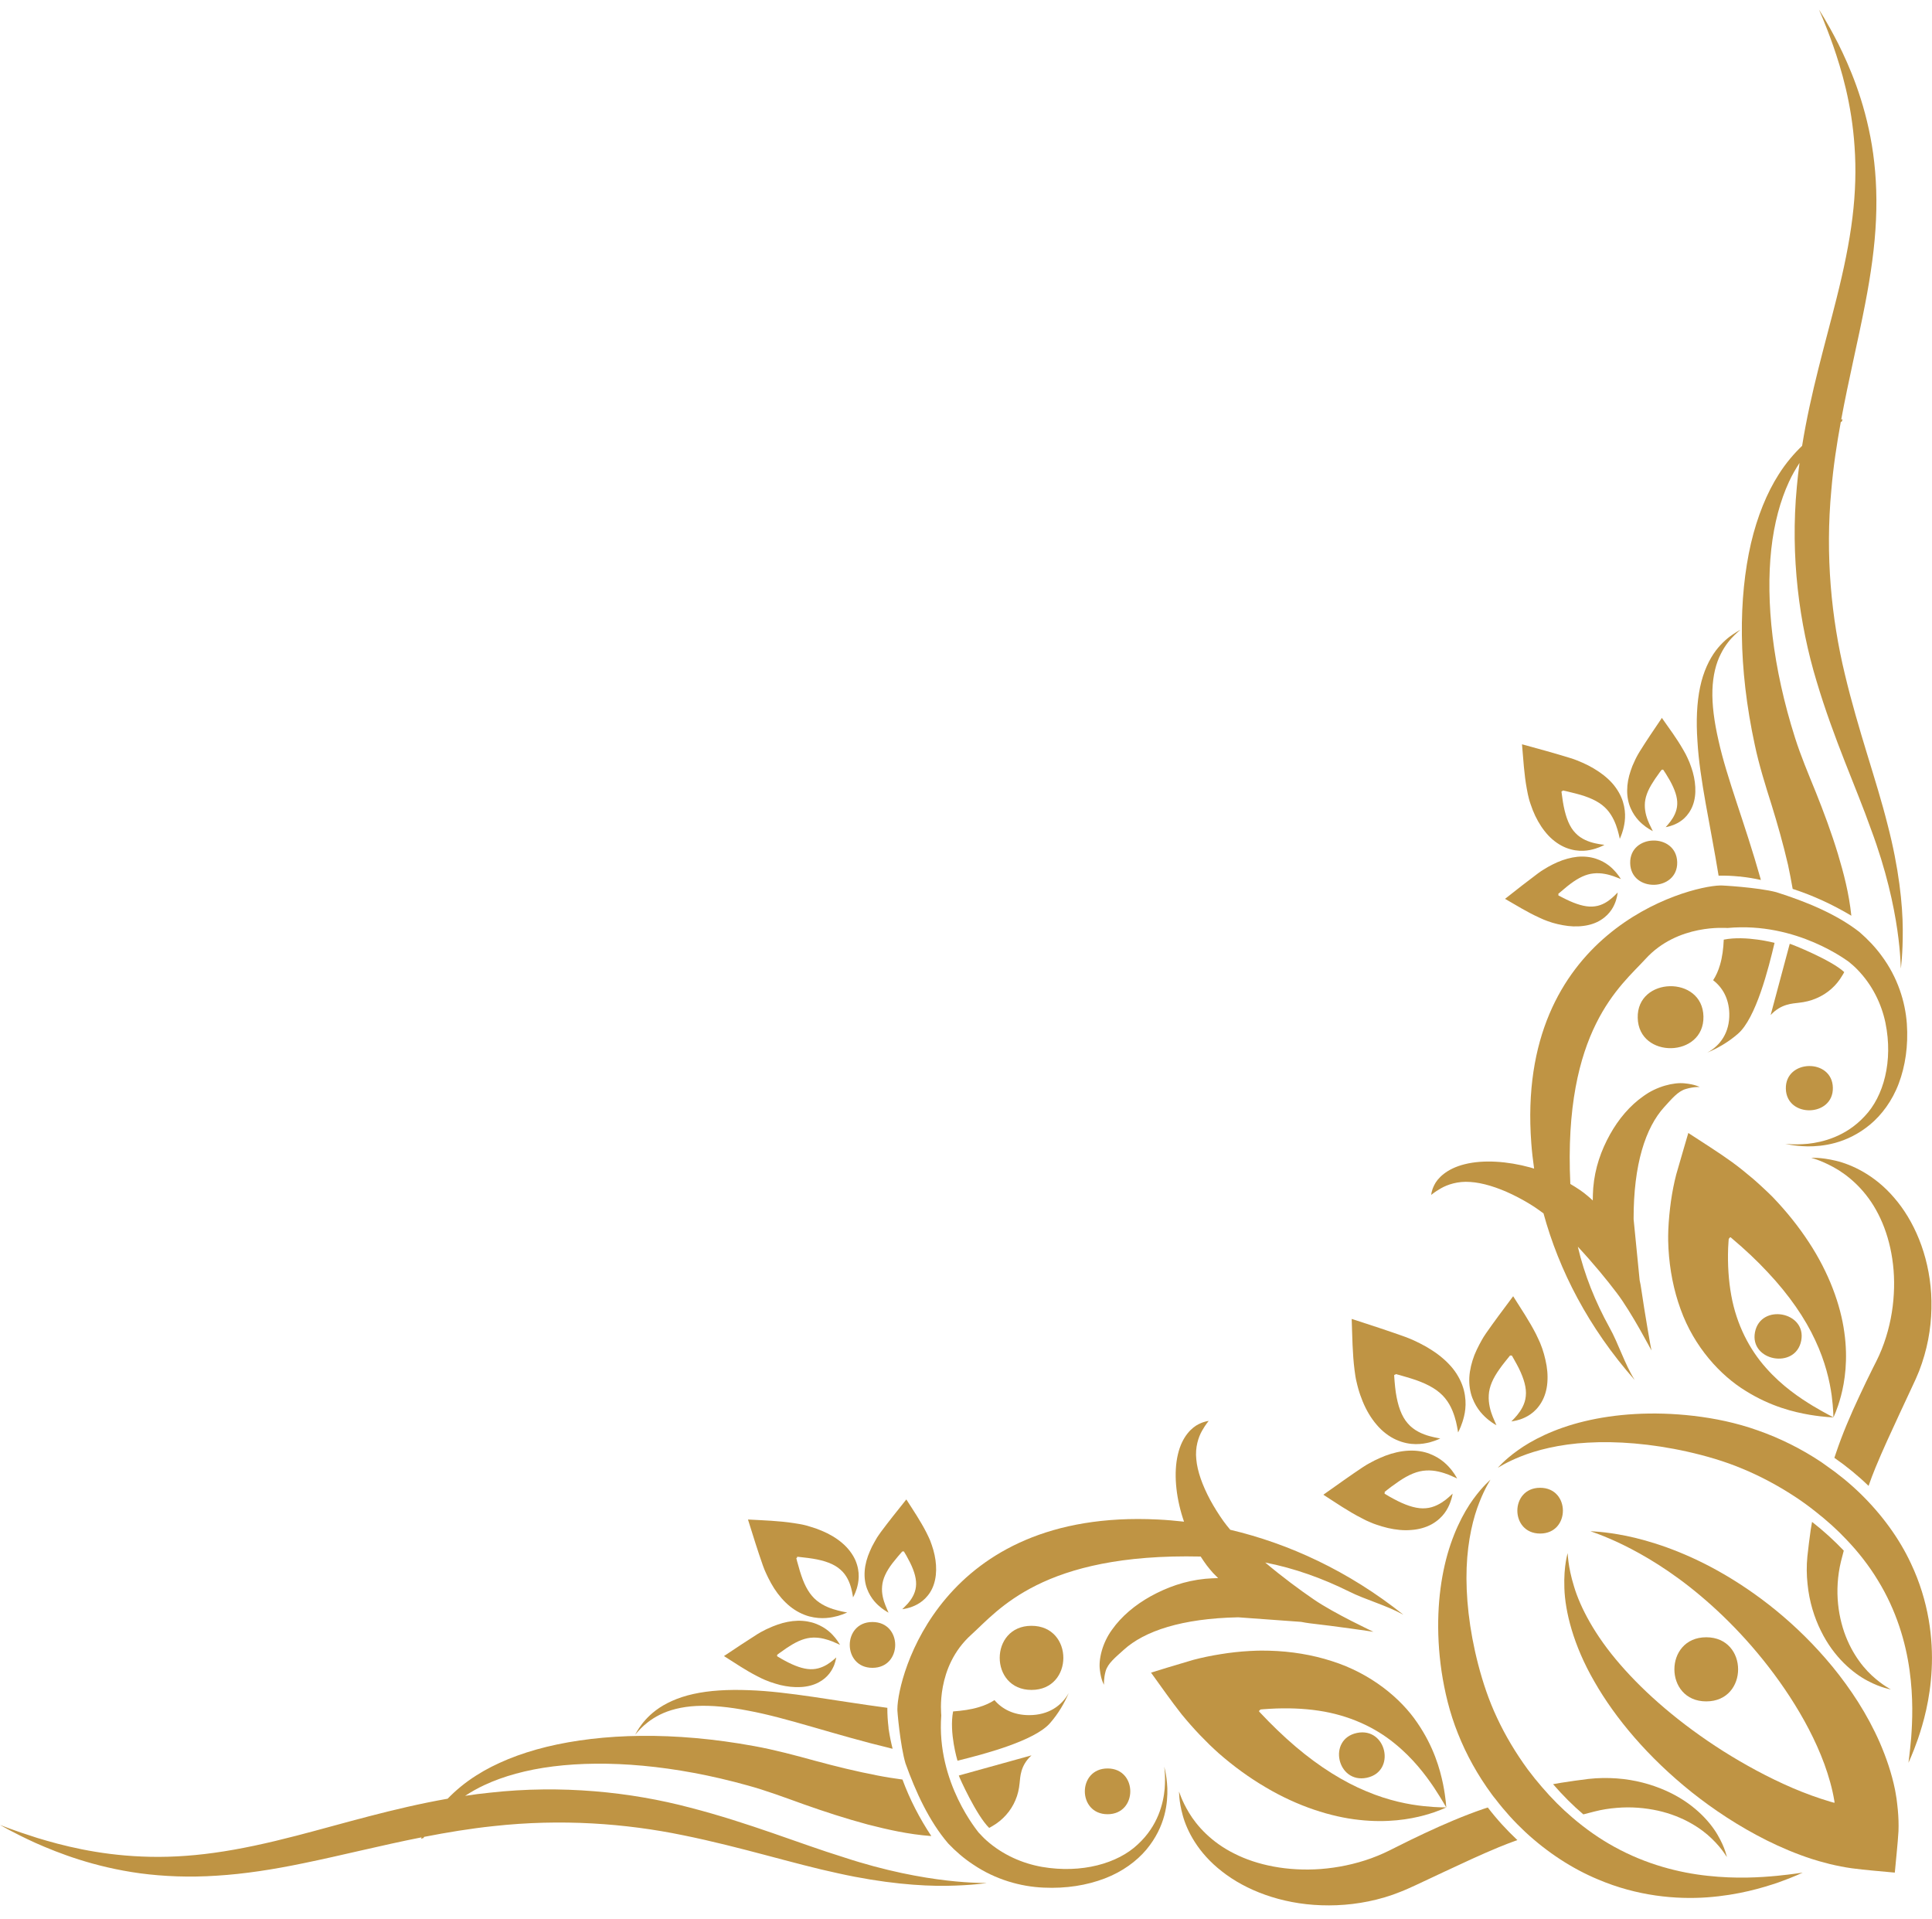 <svg width="148" height="147" viewBox="0 0 60 59" fill="none" xmlns="http://www.w3.org/2000/svg">
<path d="M49.515 51.922C50.161 53.055 51.177 54.27 52.542 55.361C53.226 55.904 53.997 56.416 54.87 56.854C55.308 57.072 55.773 57.27 56.27 57.431L56.49 57.498L56.83 57.589C57.058 57.643 57.286 57.689 57.512 57.72C57.958 57.779 58.381 57.809 58.844 57.854L58.846 57.844C58.885 57.398 58.933 56.997 58.959 56.568C58.967 56.35 58.96 56.126 58.938 55.9C58.925 55.786 58.916 55.675 58.899 55.559L58.871 55.389L58.852 55.282C58.746 54.761 58.577 54.277 58.382 53.824C57.985 52.918 57.465 52.141 56.911 51.461C55.794 50.104 54.526 49.143 53.383 48.5C52.238 47.856 51.211 47.542 50.505 47.397C49.793 47.254 49.395 47.258 49.396 47.252C49.378 47.265 50.967 47.697 52.827 49.271C53.748 50.047 54.739 51.096 55.582 52.388C56 53.031 56.383 53.738 56.657 54.483C56.792 54.856 56.903 55.24 56.966 55.619L56.975 55.681L56.974 55.678C56.973 55.677 56.973 55.679 56.972 55.679L56.968 55.679C56.967 55.679 56.966 55.678 56.966 55.678C56.966 55.678 56.967 55.679 56.967 55.681L56.966 55.684L56.964 55.686L56.849 55.654C56.45 55.536 56.055 55.391 55.671 55.227C54.9 54.895 54.177 54.498 53.51 54.078C52.181 53.234 51.093 52.29 50.313 51.387C49.53 50.489 49.077 49.618 48.883 48.97C48.682 48.324 48.692 47.925 48.683 47.927C48.694 47.927 48.557 48.302 48.583 49.02C48.605 49.736 48.857 50.787 49.515 51.922Z" fill="#BF9444"/>
<path d="M47.83 47.325C48.773 47.325 48.773 45.904 47.83 45.904C46.887 45.904 46.887 47.325 47.83 47.325Z" fill="#BF9444"/>
<path d="M52.989 50.546C51.67 50.546 51.67 52.537 52.989 52.537C54.309 52.537 54.308 50.546 52.989 50.546Z" fill="#BF9444"/>
<path d="M42.094 42.443C42.105 42.502 42.118 42.583 42.127 42.606C42.143 42.676 42.16 42.748 42.18 42.818C42.218 42.957 42.267 43.093 42.32 43.224C42.429 43.487 42.571 43.734 42.751 43.943C42.927 44.153 43.144 44.317 43.363 44.414C43.808 44.612 44.18 44.546 44.397 44.494C44.621 44.432 44.727 44.371 44.729 44.373C44.729 44.371 44.603 44.355 44.397 44.3C44.195 44.245 43.913 44.133 43.721 43.906C43.524 43.685 43.41 43.355 43.347 42.938C43.332 42.832 43.321 42.724 43.311 42.609L43.298 42.434C43.295 42.394 43.3 42.408 43.301 42.401L43.307 42.396C43.323 42.387 43.335 42.399 43.336 42.4C43.335 42.4 43.326 42.387 43.342 42.375C43.319 42.363 43.421 42.392 43.473 42.406L43.648 42.457C43.762 42.49 43.871 42.524 43.974 42.559C44.384 42.704 44.681 42.879 44.879 43.123C45.079 43.365 45.168 43.656 45.219 43.856C45.267 44.062 45.28 44.185 45.282 44.185C45.28 44.183 45.346 44.079 45.416 43.865C45.484 43.657 45.574 43.318 45.461 42.87C45.404 42.65 45.288 42.411 45.115 42.196C44.941 41.983 44.72 41.793 44.475 41.636C44.353 41.555 44.225 41.482 44.095 41.418C44.029 41.385 43.963 41.352 43.896 41.322C43.819 41.29 43.792 41.274 43.639 41.217C43.134 41.036 42.581 40.855 42.022 40.674L41.978 40.661C41.998 41.208 42 41.727 42.067 42.252L42.094 42.443Z" fill="#BF9444"/>
<path d="M42.434 46.922C42.48 46.943 42.545 46.972 42.565 46.979C42.625 47.006 42.683 47.028 42.744 47.048C42.863 47.088 42.984 47.126 43.103 47.153C43.345 47.208 43.592 47.236 43.83 47.214C44.066 47.198 44.292 47.133 44.471 47.032C44.832 46.826 44.969 46.542 45.036 46.367C45.104 46.187 45.111 46.084 45.112 46.085C45.112 46.083 45.038 46.163 44.898 46.275C44.759 46.382 44.538 46.52 44.281 46.539C44.026 46.563 43.735 46.477 43.404 46.313C43.321 46.272 43.239 46.226 43.152 46.178L43.021 46.1C42.99 46.083 43.002 46.087 42.998 46.082L42.998 46.075C42.998 46.059 43.014 46.057 43.014 46.057C43.014 46.058 43.001 46.057 42.999 46.04C42.979 46.05 43.049 45.994 43.083 45.967L43.206 45.872C43.288 45.813 43.367 45.755 43.441 45.705C43.748 45.496 44.02 45.379 44.292 45.367C44.563 45.351 44.816 45.432 44.986 45.497C45.156 45.567 45.252 45.617 45.252 45.615C45.25 45.616 45.208 45.52 45.091 45.367C44.973 45.219 44.773 44.992 44.398 44.848C44.215 44.776 43.986 44.739 43.746 44.751C43.506 44.762 43.261 44.819 43.027 44.907C42.91 44.953 42.795 45.004 42.684 45.058C42.629 45.088 42.572 45.117 42.519 45.146C42.456 45.181 42.431 45.194 42.316 45.269C41.937 45.521 41.537 45.809 41.128 46.098L41.099 46.12C41.499 46.378 41.873 46.636 42.283 46.845L42.434 46.922Z" fill="#BF9444"/>
<path d="M46.231 43.799C46.381 43.918 46.475 43.961 46.474 43.962C46.476 43.962 46.427 43.867 46.36 43.701C46.294 43.537 46.218 43.289 46.235 43.025C46.249 42.762 46.365 42.502 46.571 42.214C46.622 42.141 46.679 42.066 46.738 41.992L46.832 41.876C46.858 41.841 46.912 41.776 46.901 41.794C46.921 41.796 46.921 41.809 46.921 41.809C46.921 41.808 46.923 41.794 46.938 41.794L46.945 41.794C46.949 41.799 46.946 41.787 46.963 41.817L47.036 41.946C47.086 42.032 47.129 42.115 47.17 42.195C47.33 42.522 47.412 42.809 47.385 43.055C47.365 43.303 47.23 43.51 47.121 43.643C47.011 43.776 46.935 43.842 46.936 43.843C46.935 43.841 47.035 43.837 47.214 43.78C47.385 43.719 47.667 43.595 47.869 43.252C47.969 43.085 48.037 42.869 48.054 42.639C48.073 42.41 48.051 42.17 47.995 41.933C47.969 41.814 47.936 41.696 47.896 41.58C47.873 41.522 47.852 41.462 47.83 41.406C47.822 41.387 47.794 41.323 47.771 41.277L47.7 41.127C47.493 40.724 47.244 40.353 46.993 39.956L46.971 39.984C46.684 40.369 46.399 40.747 46.15 41.106C46.075 41.215 46.064 41.239 46.028 41.299C45.998 41.35 45.97 41.404 45.942 41.456C45.885 41.563 45.835 41.671 45.789 41.783C45.704 42.007 45.644 42.244 45.631 42.475C45.619 42.706 45.655 42.93 45.724 43.11C45.864 43.479 46.086 43.68 46.231 43.799Z" fill="#BF9444"/>
<path d="M37.562 53.882L37.718 54.029L37.847 54.147C38.317 54.559 38.809 54.914 39.308 55.206C40.305 55.797 41.334 56.124 42.207 56.217C43.085 56.316 43.785 56.197 44.237 56.073C44.689 55.949 44.915 55.825 44.916 55.831C44.917 55.825 44.658 55.838 44.212 55.789C43.767 55.743 43.136 55.625 42.439 55.331C41.741 55.044 40.984 54.577 40.239 53.944C39.866 53.627 39.495 53.27 39.13 52.881C39.099 52.849 39.101 52.849 39.103 52.848V52.841C39.103 52.835 39.104 52.83 39.105 52.828C39.107 52.822 39.111 52.818 39.114 52.816C39.123 52.812 39.131 52.813 39.136 52.814L39.138 52.815C39.138 52.815 39.132 52.812 39.131 52.805C39.131 52.802 39.131 52.797 39.134 52.792C39.117 52.788 39.322 52.773 39.439 52.767C39.971 52.736 40.48 52.755 40.954 52.826C41.903 52.967 42.697 53.346 43.289 53.825C43.885 54.301 44.28 54.835 44.536 55.215C44.79 55.601 44.914 55.834 44.916 55.831C44.913 55.832 44.908 55.571 44.815 55.104C44.719 54.644 44.533 53.954 44.013 53.197C43.506 52.446 42.577 51.669 41.358 51.285C40.754 51.09 40.096 50.981 39.419 50.963C39.234 50.96 39.134 50.955 38.81 50.972C38.506 50.989 38.203 51.022 37.906 51.071C37.612 51.117 37.322 51.178 37.054 51.249L36.276 51.481L35.746 51.644C36.071 52.092 36.358 52.508 36.699 52.941C36.876 53.157 37.064 53.371 37.262 53.579C37.361 53.682 37.462 53.782 37.562 53.882Z" fill="#BF9444"/>
<path d="M42.141 53.517C41.219 53.71 41.526 55.099 42.446 54.909C43.368 54.716 43.06 53.327 42.141 53.517Z" fill="#BF9444"/>
<path d="M34.397 56.041C35.337 56.041 35.337 54.62 34.397 54.62C33.455 54.62 33.455 56.041 34.397 56.041Z" fill="#BF9444"/>
<path d="M32.034 50.19C30.718 50.19 30.718 52.181 32.034 52.181C33.353 52.181 33.353 50.19 32.034 50.19Z" fill="#BF9444"/>
<path d="M27.869 52.776C27.858 52.775 27.957 53.917 28.121 54.463C28.434 55.336 28.851 56.255 29.448 56.95C29.686 57.2 29.945 57.422 30.225 57.605C30.918 58.074 31.703 58.29 32.407 58.32C33.113 58.354 33.756 58.247 34.31 58.035C34.861 57.825 35.301 57.496 35.6 57.142C36.208 56.412 36.264 55.672 36.253 55.236C36.232 54.784 36.151 54.565 36.158 54.565C36.151 54.564 36.203 54.8 36.17 55.252C36.13 55.688 35.971 56.396 35.332 56.981C34.712 57.568 33.594 57.888 32.363 57.677C31.758 57.57 31.147 57.308 30.639 56.858C30.55 56.78 30.47 56.692 30.386 56.603C30.395 56.6 29.074 55.075 29.232 52.972C29.234 52.934 29.049 51.469 30.165 50.465C30.998 49.714 32.366 47.927 37.288 48.039C37.35 48.134 37.412 48.229 37.483 48.322C37.541 48.397 37.606 48.474 37.671 48.548C37.727 48.606 37.775 48.655 37.83 48.708C37.695 48.712 37.562 48.719 37.43 48.73C36.789 48.793 36.236 48.998 35.74 49.27C35.25 49.542 34.827 49.896 34.535 50.311C34.234 50.72 34.112 51.236 34.158 51.563C34.195 51.889 34.289 52.019 34.283 52.021C34.288 52.025 34.269 51.843 34.336 51.599C34.406 51.354 34.64 51.171 34.9 50.935C35.541 50.352 36.703 49.961 38.453 49.926L40.408 50.068C40.499 50.085 40.59 50.102 40.676 50.112C41.436 50.197 42.656 50.373 42.653 50.377C42.653 50.374 41.436 49.808 40.801 49.371C40.372 49.078 39.841 48.687 39.292 48.225C40.194 48.4 41.068 48.714 41.895 49.124C42.412 49.384 43.053 49.551 43.583 49.846C41.877 48.486 40.023 47.636 38.207 47.208C38.134 47.125 38.065 47.034 37.995 46.939C37.843 46.726 37.703 46.501 37.583 46.28C37.342 45.83 37.184 45.39 37.152 45.018C37.112 44.645 37.219 44.325 37.334 44.127C37.447 43.926 37.54 43.829 37.537 43.827C37.538 43.832 37.421 43.829 37.222 43.93C37.028 44.025 36.713 44.293 36.58 44.87C36.446 45.436 36.515 46.158 36.731 46.836C36.743 46.878 36.758 46.918 36.771 46.956C36.499 46.926 36.229 46.902 35.958 46.889C29.213 46.553 27.874 51.768 27.869 52.776Z" fill="#BF9444"/>
<path d="M21.43 55.836C19.584 55.347 17.427 55.125 15.213 55.372C14.952 55.398 14.697 55.431 14.444 55.47C14.627 55.352 14.821 55.238 15.045 55.135C15.628 54.862 16.35 54.66 17.182 54.556C18.84 54.349 20.941 54.512 23.218 55.147C23.79 55.303 24.335 55.508 24.97 55.736C25.595 55.957 26.249 56.172 26.948 56.36C27.561 56.516 28.197 56.665 28.923 56.719C28.554 56.162 28.252 55.576 28.027 54.964C27.768 54.929 27.509 54.889 27.255 54.839C26.594 54.712 25.952 54.554 25.327 54.385C24.712 54.216 24.04 54.036 23.421 53.925C20.918 53.467 18.705 53.529 16.976 53.948C16.113 54.159 15.377 54.465 14.802 54.83C14.433 55.062 14.141 55.313 13.902 55.559C12.199 55.859 10.635 56.338 9.21 56.707C8.313 56.94 7.463 57.127 6.66 57.238C5.854 57.351 5.098 57.386 4.407 57.355C3.019 57.299 1.909 57.006 1.157 56.777C0.406 56.541 0.001 56.371 0 56.374C0.002 56.371 0.374 56.6 1.099 56.931C1.822 57.251 2.913 57.68 4.357 57.877C5.077 57.972 5.882 58.007 6.736 57.949C7.591 57.897 8.492 57.756 9.418 57.564C10.599 57.323 11.822 57.01 13.092 56.759C13.087 56.772 13.081 56.788 13.075 56.802C13.099 56.795 13.126 56.79 13.15 56.781C13.157 56.769 13.164 56.757 13.172 56.744C13.877 56.607 14.593 56.487 15.328 56.41C17.422 56.179 19.428 56.324 21.221 56.695C23.02 57.06 24.632 57.578 26.035 57.877C27.434 58.188 28.604 58.277 29.402 58.264C30.204 58.251 30.637 58.177 30.637 58.181C30.647 58.163 28.842 58.252 26.177 57.37C24.84 56.956 23.282 56.315 21.43 55.836Z" fill="#BF9444"/>
<path d="M20.491 52.951C20.778 52.807 21.164 52.702 21.63 52.679C22.096 52.656 22.637 52.708 23.241 52.826C24.457 53.051 25.884 53.565 27.676 53.998C27.691 54.002 27.706 54.005 27.721 54.008C27.671 53.813 27.63 53.612 27.6 53.407C27.599 53.403 27.597 53.4 27.596 53.396C27.595 53.38 27.596 53.364 27.594 53.349C27.57 53.153 27.557 52.954 27.557 52.752C27.557 52.746 27.558 52.742 27.559 52.737C25.937 52.522 24.482 52.23 23.256 52.189C22.61 52.164 22.025 52.197 21.531 52.308C21.036 52.416 20.643 52.608 20.374 52.81C20.1 53.016 19.946 53.22 19.853 53.356C19.763 53.495 19.726 53.573 19.725 53.572C19.726 53.573 19.78 53.501 19.897 53.381C20.015 53.262 20.204 53.095 20.491 52.951Z" fill="#BF9444"/>
<path d="M32.615 53.206C32.866 52.917 33.052 52.601 33.192 52.274C32.974 52.67 32.566 52.964 31.962 52.964C31.479 52.964 31.12 52.775 30.885 52.498C30.748 52.587 30.588 52.661 30.4 52.716C30.155 52.791 29.881 52.828 29.599 52.849C29.472 53.517 29.736 54.379 29.736 54.379C30.53 54.184 32.135 53.766 32.615 53.206Z" fill="#BF9444"/>
<path d="M30.827 56.405C31.14 56.224 31.394 55.941 31.534 55.607C31.608 55.438 31.647 55.259 31.665 55.074C31.688 54.887 31.681 54.537 32.034 54.213L29.777 54.839C29.785 54.888 30.329 56.09 30.72 56.466C30.756 56.447 30.791 56.428 30.827 56.405Z" fill="#BF9444"/>
<path d="M24.758 48.049C24.765 48.049 24.752 48.044 24.789 48.048L24.945 48.066C25.047 48.077 25.143 48.089 25.237 48.104C25.611 48.164 25.905 48.27 26.097 48.443C26.297 48.611 26.39 48.853 26.436 49.027C26.481 49.201 26.49 49.309 26.492 49.308C26.49 49.307 26.55 49.218 26.608 49.032C26.663 48.848 26.728 48.533 26.563 48.15C26.48 47.963 26.337 47.774 26.156 47.62C25.972 47.462 25.753 47.335 25.519 47.238C25.403 47.188 25.283 47.145 25.157 47.11C25.096 47.089 25.033 47.072 24.971 47.058C24.95 47.051 24.878 47.039 24.827 47.029L24.653 47.001C24.188 46.929 23.721 46.916 23.23 46.889L23.24 46.924C23.39 47.405 23.537 47.877 23.69 48.311C23.737 48.443 23.75 48.466 23.778 48.53C23.803 48.589 23.832 48.644 23.859 48.702C23.914 48.815 23.977 48.925 24.044 49.031C24.179 49.24 24.346 49.435 24.533 49.586C24.722 49.74 24.934 49.843 25.129 49.897C25.528 50.002 25.833 49.933 26.024 49.883C26.215 49.825 26.31 49.774 26.311 49.776C26.312 49.775 26.201 49.761 26.018 49.713C25.839 49.668 25.582 49.583 25.369 49.41C25.153 49.235 25.003 48.978 24.885 48.626C24.855 48.541 24.827 48.447 24.801 48.348L24.758 48.199C24.747 48.154 24.723 48.069 24.734 48.088C24.745 48.076 24.756 48.083 24.756 48.083C24.756 48.082 24.745 48.072 24.754 48.056L24.758 48.049Z" fill="#BF9444"/>
<path d="M28.194 49.498C28.09 49.612 28.019 49.674 28.02 49.674C28.02 49.673 28.11 49.669 28.276 49.616C28.432 49.562 28.691 49.453 28.885 49.151C28.98 49.002 29.042 48.814 29.063 48.612C29.084 48.41 29.069 48.202 29.025 47.994C29.003 47.89 28.974 47.786 28.938 47.684C28.921 47.634 28.903 47.584 28.883 47.532C28.877 47.515 28.85 47.458 28.832 47.42L28.768 47.289C28.587 46.936 28.369 46.612 28.146 46.265L28.126 46.292C27.854 46.632 27.589 46.963 27.353 47.281C27.284 47.377 27.274 47.398 27.238 47.448C27.21 47.496 27.183 47.541 27.157 47.589C27.103 47.681 27.055 47.777 27.014 47.876C26.928 48.073 26.869 48.279 26.854 48.482C26.838 48.685 26.866 48.879 26.927 49.04C27.048 49.36 27.245 49.535 27.378 49.64C27.513 49.743 27.596 49.78 27.595 49.782C27.596 49.781 27.553 49.699 27.497 49.553C27.44 49.409 27.372 49.192 27.395 48.961C27.413 48.73 27.523 48.5 27.716 48.246C27.765 48.184 27.817 48.118 27.875 48.05L27.961 47.95C27.988 47.919 28.037 47.862 28.029 47.878C28.043 47.879 28.043 47.891 28.043 47.891C28.043 47.891 28.045 47.878 28.06 47.877L28.065 47.878C28.07 47.882 28.067 47.871 28.081 47.898L28.148 48.01C28.189 48.086 28.228 48.157 28.264 48.229C28.404 48.512 28.472 48.762 28.445 48.978C28.422 49.197 28.295 49.383 28.194 49.498Z" fill="#BF9444"/>
<path d="M22.483 51.129C22.835 51.352 23.159 51.573 23.516 51.755L23.649 51.822C23.689 51.841 23.746 51.866 23.763 51.873C23.816 51.896 23.866 51.915 23.917 51.933C24.021 51.969 24.126 52.001 24.233 52.029C24.445 52.079 24.658 52.103 24.864 52.092C25.071 52.082 25.264 52.032 25.419 51.95C25.73 51.787 25.848 51.55 25.907 51.407C25.962 51.255 25.968 51.172 25.97 51.172C25.969 51.171 25.908 51.234 25.787 51.325C25.666 51.415 25.475 51.523 25.25 51.536C25.029 51.552 24.775 51.475 24.487 51.332C24.414 51.297 24.343 51.256 24.267 51.214L24.153 51.146C24.126 51.13 24.136 51.134 24.132 51.13V51.125C24.133 51.112 24.145 51.111 24.146 51.111C24.146 51.111 24.134 51.11 24.133 51.096C24.116 51.104 24.176 51.06 24.208 51.036L24.315 50.961C24.383 50.91 24.451 50.865 24.516 50.825C24.779 50.655 25.015 50.562 25.252 50.556C25.488 50.548 25.709 50.621 25.855 50.678C26.003 50.739 26.087 50.783 26.087 50.782C26.086 50.782 26.049 50.704 25.945 50.572C25.842 50.445 25.668 50.254 25.34 50.127C25.18 50.064 24.98 50.028 24.771 50.033C24.565 50.038 24.352 50.082 24.148 50.153C24.047 50.187 23.95 50.229 23.853 50.273C23.803 50.294 23.756 50.318 23.71 50.344C23.655 50.372 23.634 50.38 23.534 50.441C23.208 50.647 22.861 50.878 22.509 51.113L22.483 51.129Z" fill="#BF9444"/>
<path d="M27.094 50.072C26.155 50.072 26.155 51.495 27.094 51.495C28.037 51.495 28.037 50.072 27.094 50.072Z" fill="#BF9444"/>
<path d="M53.032 57.953C52.146 57.859 51.122 57.599 50.137 57.055C49.687 56.809 49.247 56.501 48.831 56.144C48.501 55.864 48.188 55.548 47.893 55.205C47.74 55.029 47.592 54.846 47.45 54.656C47.069 54.136 46.746 53.593 46.491 53.045C46.235 52.503 46.05 51.942 45.906 51.389C45.621 50.29 45.516 49.254 45.548 48.385C45.581 47.517 45.757 46.819 45.943 46.355C46.125 45.889 46.294 45.653 46.287 45.65C46.293 45.655 46.062 45.832 45.753 46.257C45.445 46.68 45.081 47.373 44.868 48.298C44.655 49.219 44.587 50.362 44.769 51.606C44.863 52.225 45.015 52.883 45.279 53.538C45.538 54.191 45.891 54.83 46.335 55.432C46.37 55.482 46.408 55.526 46.445 55.572C46.725 55.939 47.033 56.278 47.363 56.587C48.054 57.229 48.831 57.734 49.626 58.065C50.848 58.586 52.056 58.691 53.02 58.622C53.991 58.551 54.733 58.328 55.23 58.159C55.726 57.983 55.984 57.852 55.985 57.855C55.984 57.852 55.698 57.903 55.183 57.954C54.67 58.003 53.921 58.051 53.032 57.953Z" fill="#BF9444"/>
<path d="M46.07 55.876C45.453 56.088 44.849 56.348 44.246 56.63C43.943 56.771 43.65 56.916 43.363 57.06C43.209 57.137 43.093 57.197 42.967 57.253C42.841 57.311 42.712 57.361 42.584 57.409C42.069 57.595 41.536 57.702 41.022 57.742C39.986 57.82 39.031 57.621 38.328 57.261C37.614 56.907 37.164 56.393 36.927 55.998C36.688 55.601 36.621 55.335 36.615 55.338C36.622 55.337 36.601 55.606 36.732 56.08C36.86 56.548 37.201 57.239 37.949 57.817C38.679 58.395 39.776 58.827 41.038 58.868C41.666 58.89 42.333 58.82 43.002 58.622C43.167 58.573 43.332 58.516 43.498 58.448C43.662 58.385 43.83 58.305 43.968 58.243L44.841 57.833C45.426 57.559 45.996 57.293 46.54 57.068C46.737 56.985 46.932 56.914 47.123 56.844C46.795 56.536 46.486 56.199 46.205 55.832C46.159 55.848 46.114 55.86 46.07 55.876Z" fill="#BF9444"/>
<path d="M49.172 56.046L49.517 55.957C49.749 55.897 49.978 55.862 50.205 55.844C50.661 55.804 51.099 55.845 51.487 55.93C52.269 56.104 52.84 56.483 53.169 56.807C53.503 57.132 53.627 57.379 53.632 57.372C53.625 57.376 53.591 57.108 53.341 56.681C53.094 56.257 52.577 55.678 51.712 55.3C51.282 55.111 50.775 54.97 50.21 54.929C49.93 54.909 49.635 54.911 49.331 54.945C49.038 54.981 48.776 55.018 48.477 55.065C48.399 55.077 48.316 55.094 48.232 55.108C48.53 55.452 48.843 55.766 49.172 56.046Z" fill="#BF9444"/>
<path d="M54.775 36.609L54.93 36.755L55.054 36.877C55.484 37.325 55.86 37.796 56.174 38.276C56.803 39.232 57.162 40.227 57.277 41.075C57.398 41.926 57.29 42.61 57.173 43.052C57.055 43.495 56.936 43.717 56.94 43.718C56.935 43.718 56.941 43.466 56.884 43.032C56.824 42.601 56.69 41.991 56.372 41.319C56.062 40.646 55.566 39.919 54.896 39.208C54.566 38.852 54.19 38.5 53.78 38.154C53.746 38.123 53.746 38.125 53.745 38.126L53.739 38.127C53.734 38.128 53.73 38.128 53.727 38.129C53.722 38.131 53.718 38.134 53.715 38.138C53.711 38.148 53.712 38.157 53.713 38.162L53.715 38.164C53.715 38.164 53.712 38.159 53.705 38.158C53.701 38.157 53.696 38.158 53.692 38.161C53.687 38.141 53.675 38.342 53.669 38.455C53.65 38.974 53.683 39.472 53.766 39.929C53.932 40.849 54.339 41.615 54.843 42.179C55.344 42.749 55.906 43.121 56.301 43.361C56.701 43.6 56.943 43.715 56.941 43.718C56.941 43.715 56.675 43.716 56.193 43.636C55.717 43.553 55.002 43.387 54.217 42.897C53.434 42.42 52.614 41.536 52.192 40.358C51.979 39.774 51.853 39.137 51.816 38.477C51.808 38.298 51.801 38.2 51.811 37.883C51.824 37.589 51.853 37.291 51.893 37.003C51.934 36.716 51.99 36.432 52.058 36.171L52.279 35.408L52.432 34.886C52.902 35.195 53.336 35.462 53.788 35.788C54.013 35.952 54.237 36.134 54.455 36.319C54.564 36.415 54.671 36.51 54.775 36.609Z" fill="#BF9444"/>
<path d="M54.503 41.07C54.681 40.168 56.113 40.436 55.938 41.336C55.763 42.237 54.328 41.97 54.503 41.07Z" fill="#BF9444"/>
<path d="M56.921 33.478C56.942 34.395 55.481 34.426 55.461 33.511C55.44 32.594 56.901 32.562 56.921 33.478Z" fill="#BF9444"/>
<path d="M50.861 31.311C50.829 30.031 52.874 29.984 52.902 31.267C52.931 32.552 50.889 32.595 50.861 31.311Z" fill="#BF9444"/>
<path d="M53.419 27.2C53.418 27.191 54.595 27.259 55.16 27.407C56.063 27.692 57.017 28.077 57.744 28.643C58.007 28.87 58.241 29.117 58.434 29.382C58.931 30.049 59.169 30.805 59.219 31.492C59.266 32.179 59.171 32.807 58.968 33.348C58.764 33.891 58.436 34.326 58.077 34.625C57.343 35.232 56.584 35.304 56.137 35.302C55.671 35.291 55.445 35.218 55.444 35.224C55.444 35.218 55.687 35.263 56.151 35.221C56.597 35.172 57.321 35.002 57.908 34.367C58.498 33.752 58.798 32.656 58.554 31.463C58.431 30.877 58.149 30.288 57.676 29.804C57.593 29.718 57.502 29.64 57.408 29.564C57.406 29.572 55.811 28.32 53.651 28.52C53.614 28.523 52.105 28.378 51.099 29.486C50.345 30.312 48.542 31.683 48.768 36.469C48.865 36.528 48.964 36.586 49.06 36.653C49.142 36.707 49.22 36.768 49.297 36.833C49.358 36.884 49.412 36.93 49.465 36.982C49.466 36.853 49.47 36.723 49.479 36.595C49.53 35.968 49.727 35.424 49.997 34.936C50.265 34.453 50.619 34.034 51.039 33.741C51.45 33.439 51.98 33.309 52.314 33.344C52.65 33.376 52.785 33.462 52.788 33.455C52.791 33.46 52.607 33.445 52.358 33.519C52.108 33.59 51.923 33.821 51.686 34.079C51.103 34.719 50.73 35.857 50.733 37.561L50.921 39.461C50.941 39.548 50.957 39.638 50.969 39.721C51.075 40.458 51.282 41.642 51.288 41.639C51.284 41.639 50.676 40.467 50.214 39.859C49.904 39.448 49.487 38.94 49.001 38.417C49.204 39.29 49.545 40.132 49.985 40.929C50.264 41.427 50.449 42.046 50.766 42.556C49.329 40.927 48.415 39.143 47.935 37.383C47.846 37.317 47.75 37.248 47.655 37.184C47.433 37.039 47.198 36.908 46.966 36.796C46.499 36.572 46.043 36.431 45.66 36.407C45.277 36.377 44.952 36.488 44.749 36.605C44.545 36.721 44.448 36.811 44.446 36.809C44.451 36.81 44.445 36.697 44.544 36.5C44.637 36.309 44.906 35.998 45.496 35.854C46.075 35.711 46.818 35.763 47.518 35.955C47.562 35.966 47.602 35.98 47.643 35.992C47.606 35.728 47.575 35.466 47.556 35.206C47.06 28.648 52.383 27.226 53.419 27.2Z" fill="#BF9444"/>
<path d="M56.418 20.866C55.876 19.081 55.597 16.984 55.802 14.825C55.824 14.573 55.852 14.324 55.886 14.078C55.77 14.258 55.656 14.449 55.556 14.67C55.291 15.243 55.097 15.95 55.008 16.762C54.833 18.38 55.048 20.421 55.749 22.622C55.925 23.175 56.147 23.702 56.396 24.314C56.637 24.917 56.874 25.549 57.08 26.226C57.257 26.819 57.421 27.434 57.495 28.139C56.915 27.793 56.306 27.511 55.673 27.306C55.629 27.055 55.581 26.803 55.528 26.557C55.38 25.917 55.203 25.296 55.016 24.691C54.828 24.097 54.626 23.45 54.499 22.846C53.974 20.421 53.989 18.266 54.378 16.575C54.577 15.73 54.875 15.006 55.236 14.44C55.466 14.075 55.718 13.786 55.966 13.548C56.233 11.885 56.691 10.352 57.039 8.955C57.259 8.08 57.433 7.248 57.529 6.462C57.626 5.678 57.643 4.942 57.596 4.267C57.508 2.92 57.183 1.847 56.93 1.12C56.673 0.393 56.487 0.001 56.49 0C56.487 0.002 56.73 0.358 57.086 1.056C57.433 1.753 57.898 2.808 58.132 4.207C58.248 4.905 58.299 5.687 58.261 6.52C58.226 7.353 58.1 8.234 57.924 9.141C57.702 10.293 57.41 11.49 57.18 12.734C57.193 12.728 57.207 12.722 57.221 12.716C57.214 12.739 57.21 12.763 57.205 12.786C57.192 12.794 57.18 12.801 57.167 12.81C57.041 13.499 56.934 14.2 56.874 14.917C56.682 16.956 56.875 18.909 57.295 20.645C57.71 22.388 58.279 23.945 58.618 25.301C58.972 26.655 59.089 27.793 59.092 28.569C59.097 29.35 59.03 29.772 59.035 29.772C59.016 29.783 59.066 28.026 58.104 25.45C57.646 24.157 56.952 22.658 56.418 20.866Z" fill="#BF9444"/>
<path d="M53.437 20.018C53.293 20.298 53.196 20.676 53.181 21.13C53.166 21.584 53.235 22.11 53.369 22.695C53.628 23.873 54.186 25.254 54.674 26.985C54.678 26.999 54.681 27.014 54.684 27.029C54.481 26.983 54.273 26.948 54.064 26.926C54.06 26.925 54.058 26.923 54.054 26.923C54.034 26.922 54.018 26.923 54.002 26.921C53.803 26.9 53.598 26.891 53.388 26.895C53.382 26.895 53.378 26.897 53.373 26.898C53.117 25.323 52.784 23.915 52.716 22.723C52.672 22.095 52.696 21.524 52.798 21.041C52.898 20.558 53.087 20.171 53.288 19.904C53.493 19.636 53.699 19.479 53.838 19.388C53.977 19.296 54.057 19.258 54.056 19.257C54.056 19.257 53.984 19.311 53.863 19.429C53.743 19.547 53.576 19.733 53.437 20.018Z" fill="#BF9444"/>
<path d="M53.968 31.81C53.679 32.061 53.356 32.248 53.023 32.39C53.425 32.171 53.718 31.767 53.705 31.179C53.694 30.709 53.493 30.364 53.203 30.143C53.292 30.005 53.364 29.848 53.416 29.667C53.488 29.427 53.521 29.157 53.533 28.882C54.219 28.744 55.11 28.982 55.11 28.982C54.927 29.758 54.534 31.33 53.968 31.81Z" fill="#BF9444"/>
<path d="M57.214 29.995C57.035 30.306 56.752 30.56 56.41 30.703C56.238 30.779 56.055 30.821 55.866 30.842C55.673 30.868 55.314 30.87 54.989 31.224L55.582 29.011C55.631 29.017 56.88 29.517 57.274 29.89C57.256 29.928 57.236 29.962 57.214 29.995Z" fill="#BF9444"/>
<path d="M48.496 24.279C48.496 24.286 48.491 24.273 48.496 24.311L48.517 24.461C48.53 24.56 48.545 24.655 48.563 24.744C48.636 25.106 48.747 25.39 48.929 25.573C49.106 25.763 49.357 25.85 49.537 25.89C49.717 25.93 49.828 25.936 49.827 25.938C49.827 25.936 49.737 25.996 49.546 26.056C49.358 26.114 49.038 26.184 48.641 26.032C48.446 25.956 48.248 25.821 48.086 25.648C47.922 25.472 47.787 25.265 47.679 25.039C47.625 24.927 47.579 24.809 47.539 24.689C47.517 24.628 47.498 24.569 47.482 24.507C47.475 24.487 47.461 24.419 47.449 24.367L47.417 24.202C47.332 23.747 47.309 23.293 47.267 22.816L47.306 22.826C47.804 22.961 48.292 23.097 48.739 23.234C48.875 23.275 48.901 23.288 48.968 23.313C49.03 23.339 49.087 23.363 49.147 23.388C49.264 23.439 49.379 23.498 49.486 23.561C49.706 23.691 49.91 23.845 50.07 24.025C50.23 24.206 50.342 24.409 50.401 24.598C50.519 24.982 50.455 25.282 50.407 25.467C50.355 25.657 50.301 25.75 50.304 25.751C50.303 25.752 50.285 25.644 50.233 25.467C50.182 25.295 50.089 25.046 49.906 24.842C49.722 24.636 49.455 24.496 49.09 24.387C48.998 24.361 48.905 24.336 48.803 24.312L48.648 24.274C48.602 24.264 48.513 24.243 48.534 24.252C48.522 24.264 48.53 24.274 48.53 24.274C48.529 24.273 48.519 24.264 48.502 24.272L48.496 24.279Z" fill="#BF9444"/>
<path d="M50.059 27.59C50.177 27.486 50.239 27.416 50.239 27.417C50.237 27.417 50.234 27.506 50.184 27.668C50.133 27.821 50.026 28.075 49.718 28.27C49.569 28.366 49.378 28.431 49.171 28.456C48.965 28.484 48.746 28.473 48.535 28.433C48.428 28.414 48.321 28.389 48.215 28.358C48.163 28.339 48.109 28.323 48.057 28.305C48.04 28.299 47.981 28.276 47.941 28.26L47.805 28.199C47.439 28.033 47.102 27.824 46.74 27.615L46.765 27.596C47.108 27.325 47.445 27.061 47.763 26.824C47.861 26.752 47.882 26.741 47.935 26.708C47.981 26.68 48.029 26.65 48.076 26.623C48.171 26.571 48.268 26.52 48.366 26.478C48.567 26.391 48.78 26.331 48.986 26.309C49.195 26.289 49.397 26.314 49.561 26.368C49.895 26.479 50.077 26.666 50.187 26.794C50.296 26.923 50.336 27.003 50.338 27.001C50.337 27.003 50.254 26.963 50.1 26.909C49.951 26.859 49.727 26.8 49.49 26.826C49.255 26.848 49.023 26.96 48.766 27.153C48.7 27.202 48.636 27.255 48.568 27.313L48.464 27.401C48.436 27.425 48.375 27.474 48.394 27.465C48.396 27.479 48.407 27.479 48.408 27.479C48.407 27.479 48.394 27.481 48.394 27.496L48.395 27.501C48.399 27.506 48.388 27.502 48.416 27.519L48.533 27.579C48.609 27.618 48.685 27.656 48.759 27.688C49.055 27.818 49.312 27.881 49.535 27.847C49.758 27.819 49.943 27.692 50.059 27.59Z" fill="#BF9444"/>
<path d="M51.609 21.994C51.846 22.331 52.08 22.645 52.275 22.988L52.347 23.116C52.367 23.154 52.394 23.21 52.401 23.226C52.423 23.275 52.446 23.323 52.467 23.375C52.507 23.476 52.541 23.577 52.571 23.678C52.627 23.882 52.657 24.092 52.65 24.293C52.645 24.492 52.597 24.683 52.517 24.833C52.355 25.143 52.116 25.262 51.97 25.321C51.815 25.38 51.729 25.388 51.729 25.389C51.728 25.389 51.792 25.325 51.883 25.204C51.972 25.086 52.08 24.9 52.088 24.681C52.099 24.465 52.014 24.22 51.862 23.944C51.821 23.873 51.78 23.802 51.735 23.731L51.663 23.621C51.647 23.596 51.651 23.606 51.647 23.602H51.641C51.627 23.603 51.626 23.616 51.627 23.616C51.627 23.616 51.626 23.604 51.612 23.604C51.619 23.588 51.574 23.646 51.551 23.676L51.477 23.781C51.426 23.851 51.38 23.916 51.34 23.983C51.171 24.242 51.081 24.474 51.081 24.705C51.078 24.935 51.157 25.149 51.222 25.289C51.286 25.432 51.334 25.513 51.331 25.513C51.332 25.512 51.25 25.475 51.114 25.38C50.982 25.282 50.779 25.115 50.641 24.801C50.573 24.646 50.531 24.453 50.533 24.25C50.533 24.046 50.573 23.84 50.641 23.641C50.673 23.541 50.712 23.443 50.758 23.35C50.779 23.3 50.803 23.255 50.826 23.209C50.856 23.155 50.864 23.135 50.925 23.036C51.128 22.711 51.358 22.369 51.593 22.024L51.609 21.994Z" fill="#BF9444"/>
<path d="M50.627 26.508C50.606 25.591 52.064 25.559 52.087 26.477C52.108 27.391 50.647 27.425 50.627 26.508Z" fill="#BF9444"/>
<path d="M59.303 51.569C59.184 50.709 58.898 49.716 58.314 48.769C58.053 48.339 57.729 47.918 57.351 47.521C57.056 47.206 56.725 46.909 56.366 46.63C56.182 46.483 55.99 46.344 55.791 46.211C55.249 45.851 54.684 45.549 54.115 45.313C53.554 45.077 52.973 44.911 52.402 44.782C51.267 44.529 50.198 44.45 49.309 44.502C48.418 44.549 47.705 44.74 47.233 44.929C46.758 45.118 46.519 45.287 46.516 45.281C46.52 45.286 46.698 45.056 47.127 44.748C47.555 44.437 48.256 44.067 49.203 43.84C50.147 43.612 51.316 43.521 52.601 43.671C53.239 43.746 53.916 43.881 54.596 44.124C55.273 44.362 55.938 44.689 56.565 45.108C56.614 45.141 56.663 45.176 56.711 45.212C57.094 45.477 57.45 45.768 57.774 46.083C58.449 46.74 58.988 47.486 59.344 48.25C59.903 49.427 60.039 50.604 59.99 51.543C59.942 52.489 59.729 53.217 59.563 53.704C59.393 54.19 59.266 54.443 59.269 54.444C59.266 54.444 59.31 54.165 59.354 53.66C59.39 53.159 59.423 52.431 59.303 51.569Z" fill="#BF9444"/>
<path d="M57.013 44.84C57.216 44.234 57.47 43.64 57.748 43.049C57.886 42.751 58.026 42.463 58.168 42.178C58.244 42.03 58.302 41.915 58.359 41.79C58.414 41.667 58.465 41.541 58.509 41.415C58.689 40.909 58.787 40.386 58.814 39.885C58.874 38.879 58.645 37.953 58.262 37.275C57.881 36.59 57.343 36.164 56.932 35.943C56.518 35.718 56.244 35.659 56.249 35.654C56.247 35.661 56.522 35.632 57.013 35.748C57.495 35.863 58.214 36.182 58.823 36.895C59.433 37.595 59.9 38.653 59.974 39.877C60.009 40.488 59.952 41.142 59.763 41.793C59.717 41.955 59.661 42.12 59.599 42.281C59.535 42.442 59.459 42.609 59.395 42.742L58.995 43.6C58.727 44.179 58.466 44.739 58.247 45.273C58.167 45.467 58.096 45.654 58.03 45.845C57.706 45.53 57.35 45.239 56.968 44.974C56.984 44.928 56.999 44.884 57.013 44.84Z" fill="#BF9444"/>
<path d="M57.26 47.856L57.172 48.194C57.118 48.418 57.085 48.644 57.071 48.867C57.043 49.312 57.092 49.736 57.191 50.112C57.387 50.868 57.789 51.416 58.129 51.73C58.472 52.047 58.727 52.163 58.722 52.168C58.726 52.16 58.447 52.133 58.002 51.899C57.562 51.668 56.956 51.179 56.549 50.344C56.344 49.93 56.189 49.44 56.135 48.891C56.105 48.618 56.101 48.332 56.13 48.035C56.162 47.75 56.192 47.494 56.234 47.202C56.245 47.126 56.262 47.044 56.275 46.963C56.635 47.244 56.962 47.542 57.26 47.856Z" fill="#BF9444"/>
</svg>
